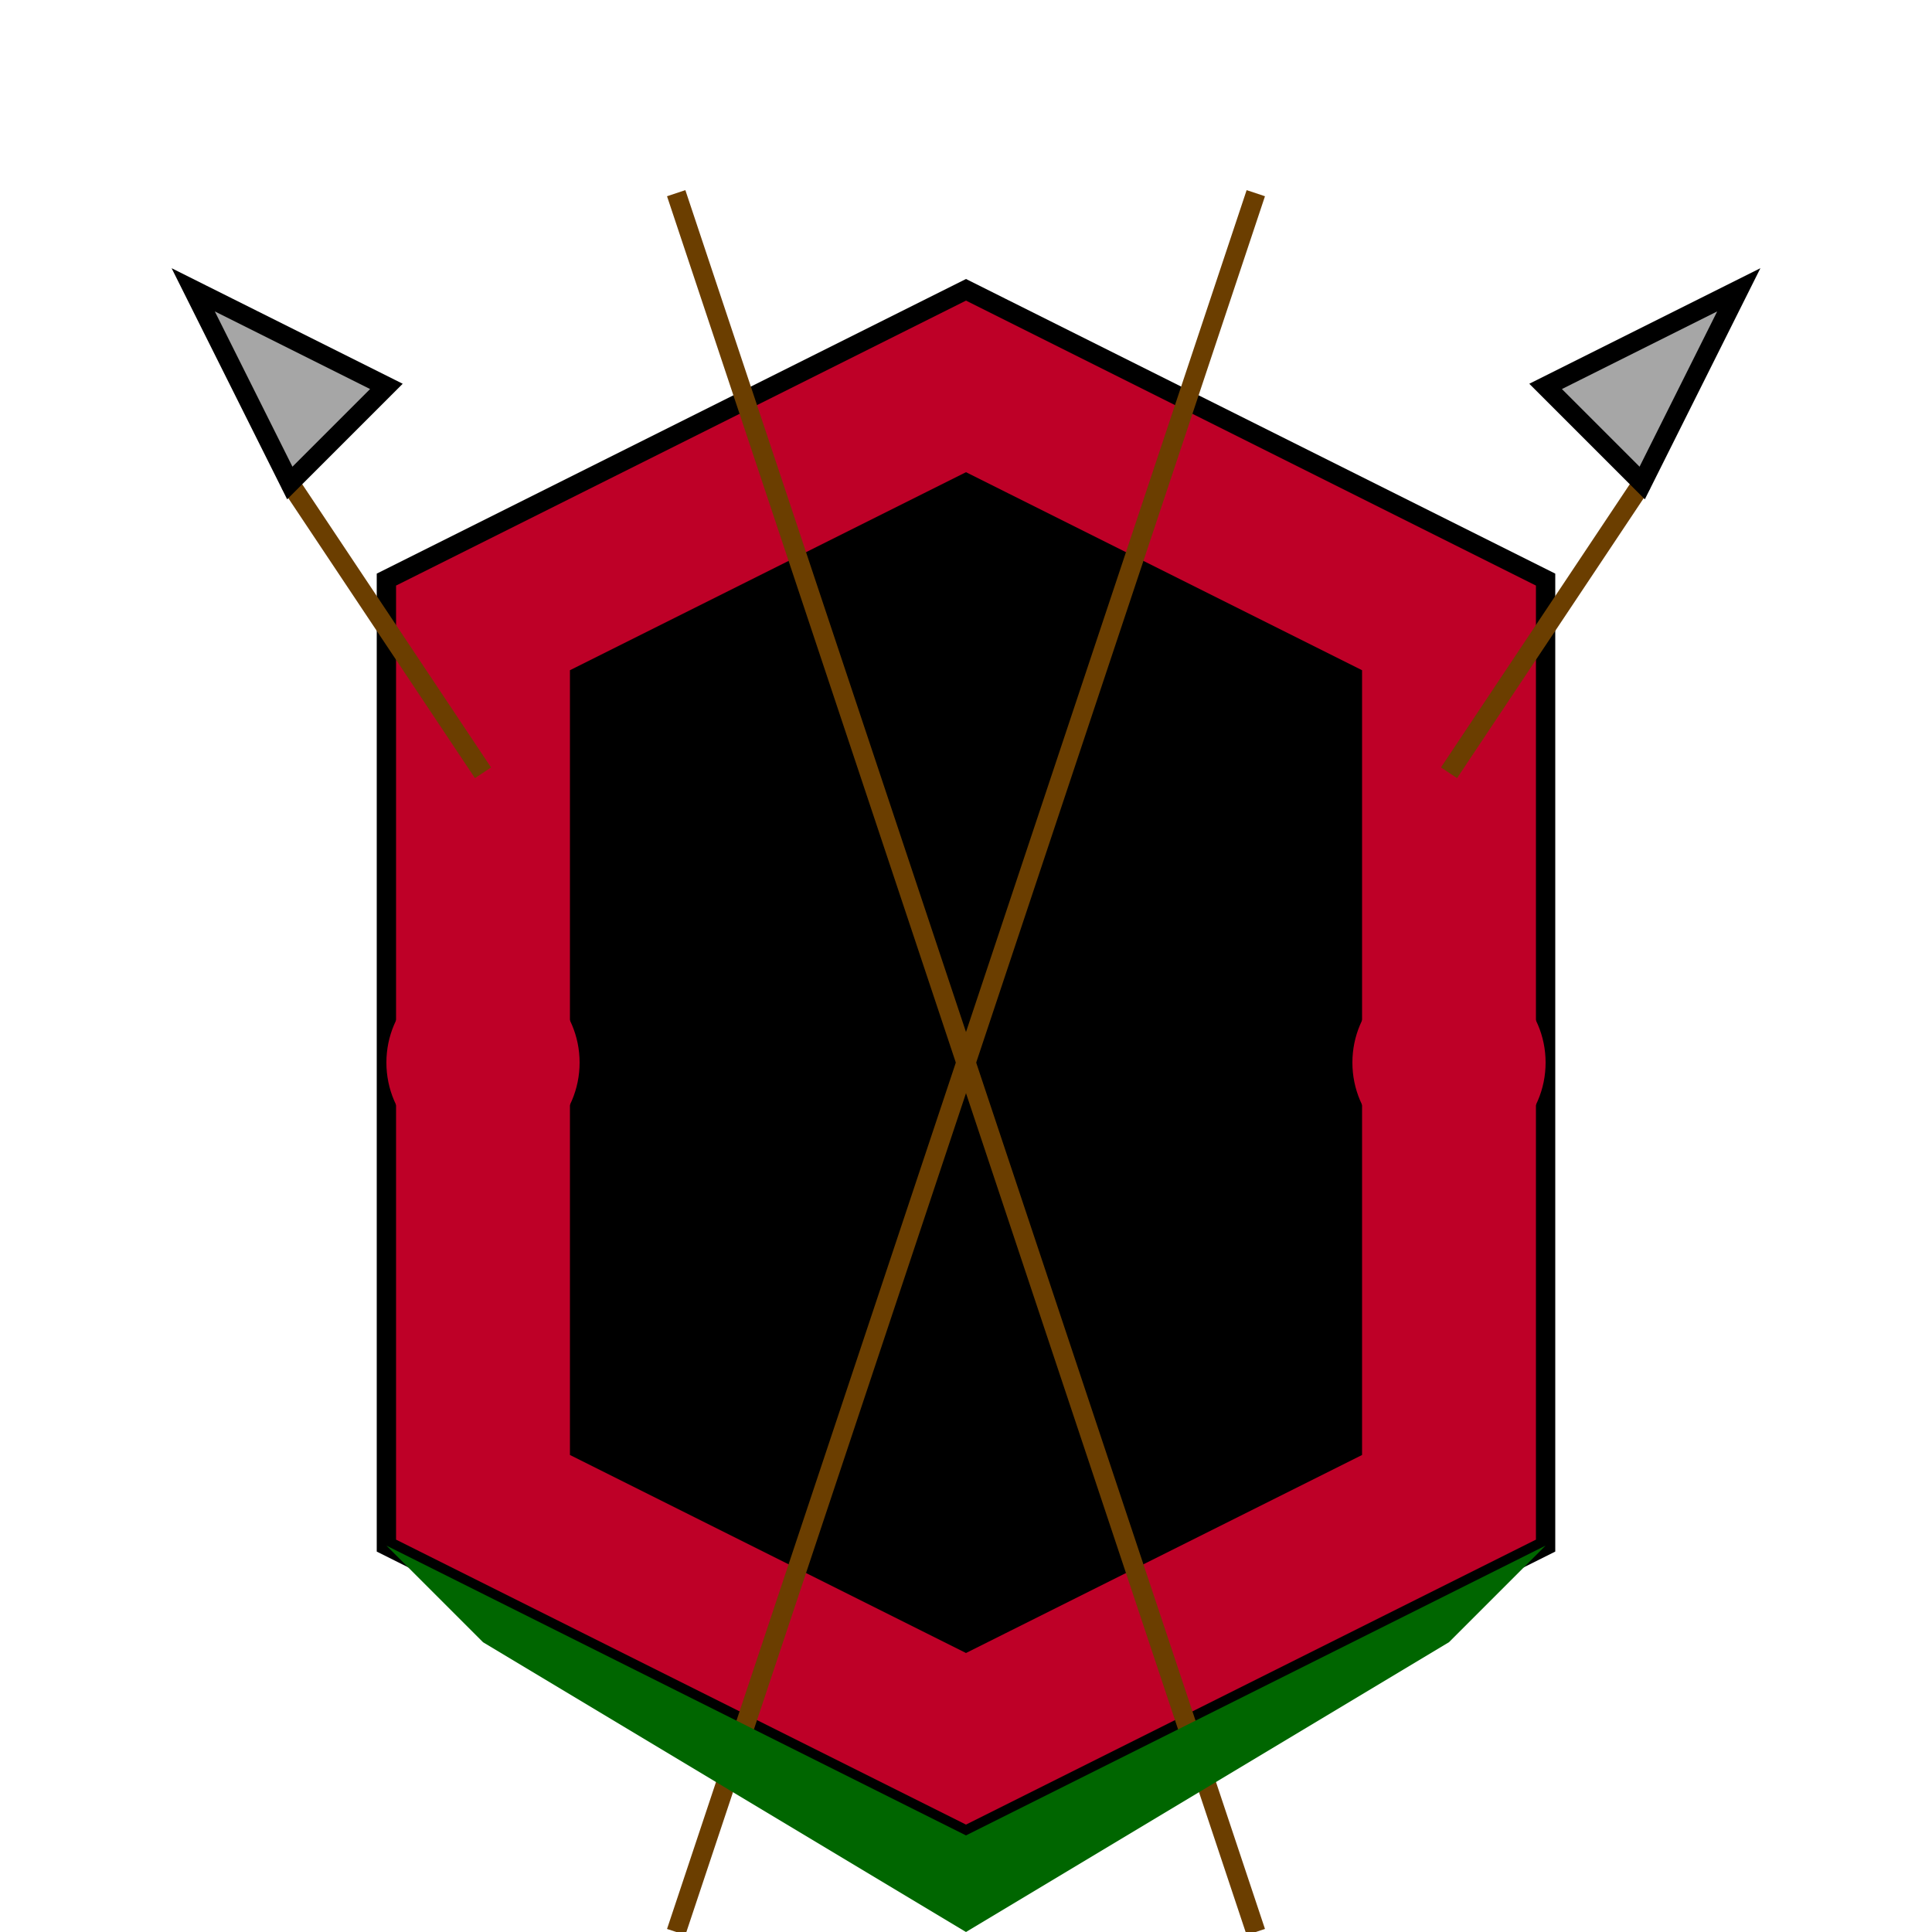 
<svg 
      viewBox="0 0 100 100" 
      xmlns="http://www.w3.org/2000/svg"
    >
      {/* Simplified Kenyan Coat of Arms */}
      <g transform="translate(0,5)">
        {/* Shield */}
        <path d="M50 10 L80 25 L80 75 L50 90 L20 75 L20 25 Z" fill="#BE0027" stroke="#000" strokeWidth="2"/>
        
        {/* Central black section */}
        <path d="M50 20 L70 30 L70 70 L50 80 L30 70 L30 30 Z" fill="#000" stroke="#000" strokeWidth="1"/>
        
        {/* Spears */}
        <line x1="15" y1="20" x2="25" y2="35" stroke="#6B3E00" strokeWidth="2"/>
        <line x1="85" y1="20" x2="75" y2="35" stroke="#6B3E00" strokeWidth="2"/>
        <path d="M15 20 L10 10 L20 15 Z" fill="#A6A6A6" stroke="#000" strokeWidth="1"/>
        <path d="M85 20 L90 10 L80 15 Z" fill="#A6A6A6" stroke="#000" strokeWidth="1"/>
        
        {/* Crossed spears behind shield */}
        <line x1="35" y1="5" x2="65" y2="95" stroke="#6B3E00" strokeWidth="2"/>
        <line x1="65" y1="5" x2="35" y2="95" stroke="#6B3E00" strokeWidth="2"/>
        
        {/* Roosters */}
        <circle cx="25" cy="50" r="5" fill="#BE0027"/>
        <circle cx="75" cy="50" r="5" fill="#BE0027"/>
        
        {/* Green base representing Mount Kenya */}
        <path d="M20 75 L50 90 L80 75 L75 80 L50 95 L25 80 Z" fill="#006600"/>
      </g>
    </svg>
